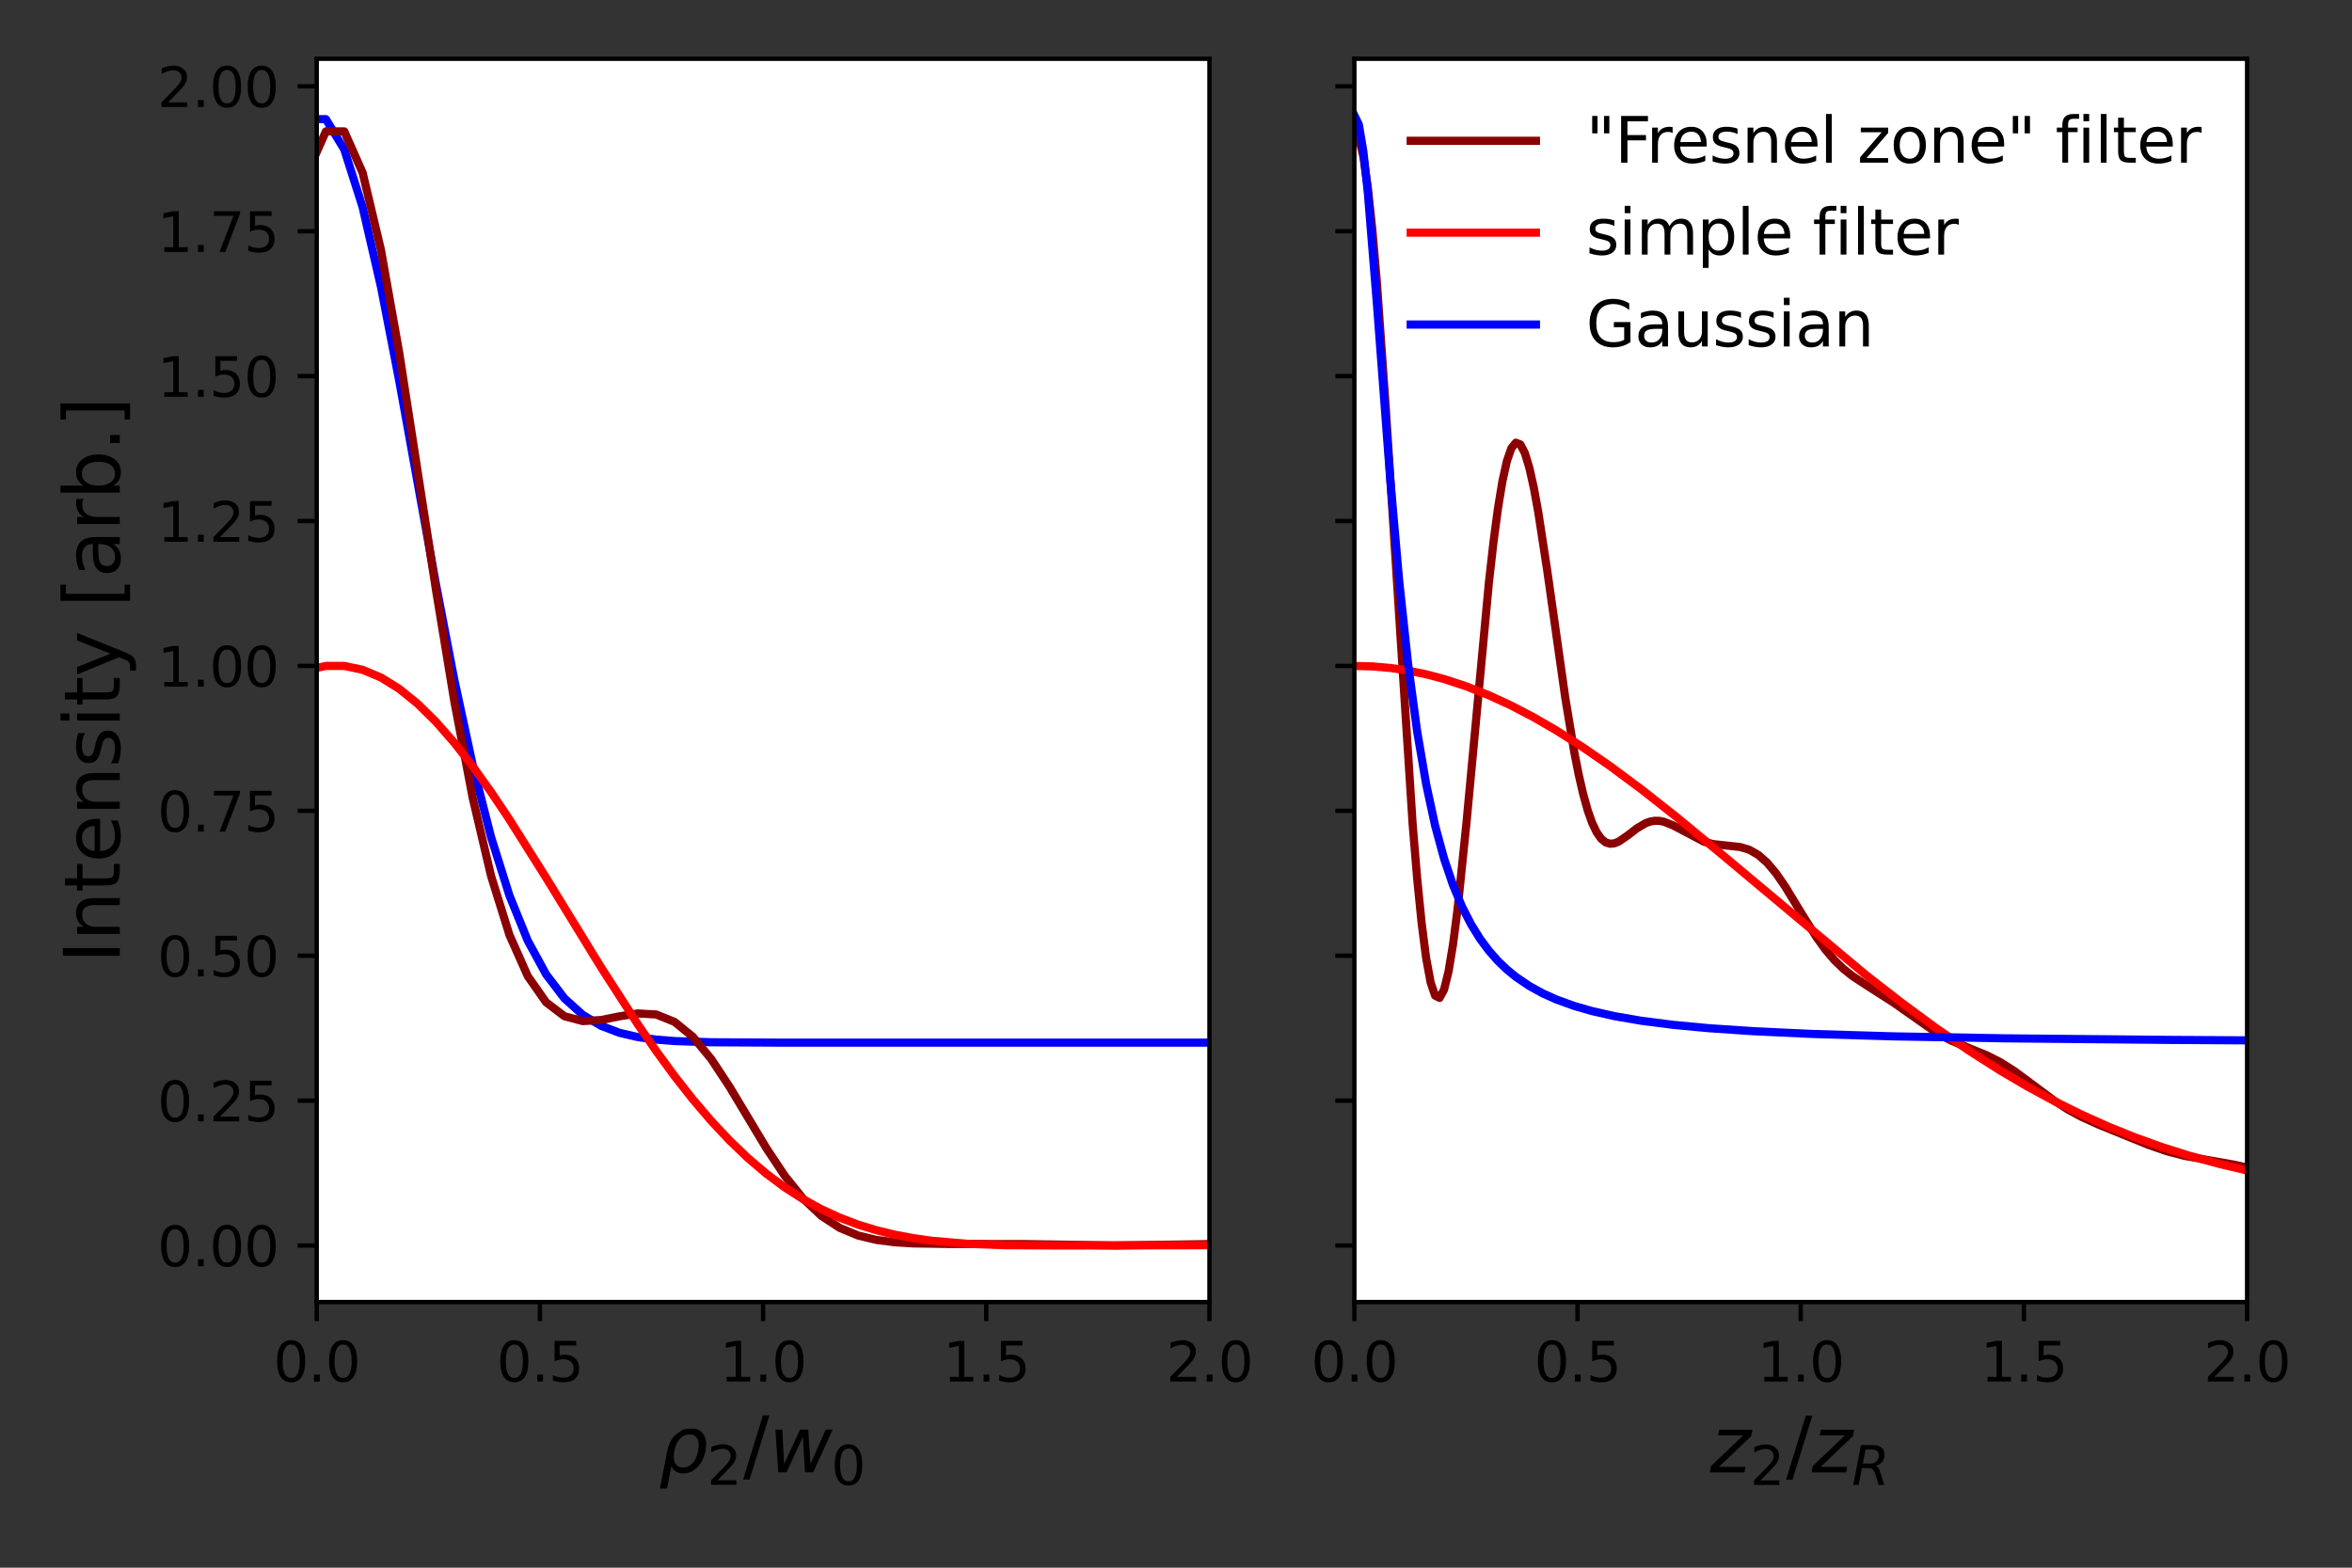 <?xml version="1.0" encoding="utf-8" standalone="no"?>
<!DOCTYPE svg PUBLIC "-//W3C//DTD SVG 1.1//EN"
  "http://www.w3.org/Graphics/SVG/1.1/DTD/svg11.dtd">
<svg height="288pt" version="1.1" viewBox="0 0 432 288" width="432pt" xmlns="http://www.w3.org/2000/svg" xmlns:xlink="http://www.w3.org/1999/xlink">
 <rect x="0" y="0" width="432" height="288" fill="#333333" stroke="none"/>
 <defs>
  <style type="text/css">*{stroke-linecap:butt;stroke-linejoin:round;}</style>
 </defs>
 <g id="figure_1">
  <g id="patch_1">
   <path d="M 0 288 
L 432 288 
L 432 0 
L 0 0 
z
" style="fill:none;"/>
  </g>
  <g id="axes_1">
   <g id="patch_2">
    <path d="M 58.175 239.2 
L 222.147 239.2 
L 222.147 10.8 
L 58.175 10.8 
z
" style="fill:#ffffff;"/>
   </g>
   <g id="matplotlib.axis_1">
    <g id="xtick_1">
     <g id="line2d_1">
      <defs>
       <path d="M 0 0 
L 0 3.5 
" id="m01816b23bb" style="stroke:#000000;stroke-width:0.8;"/>
      </defs>
      <g>
       <use style="stroke:#000000;stroke-width:0.8;" x="58.175" xlink:href="#m01816b23bb" y="239.2"/>
      </g>
     </g>
     <g id="text_1">
      <!-- 0.0 -->
      <g transform="translate(50.223 253.798)scale(0.1 -0.1)">
       <defs>
        <path d="M 2034 4250 
Q 1547 4250 1301 3770 
Q 1056 3291 1056 2328 
Q 1056 1369 1301 889 
Q 1547 409 2034 409 
Q 2525 409 2770 889 
Q 3016 1369 3016 2328 
Q 3016 3291 2770 3770 
Q 2525 4250 2034 4250 
z
M 2034 4750 
Q 2819 4750 3233 4129 
Q 3647 3509 3647 2328 
Q 3647 1150 3233 529 
Q 2819 -91 2034 -91 
Q 1250 -91 836 529 
Q 422 1150 422 2328 
Q 422 3509 836 4129 
Q 1250 4750 2034 4750 
z
" id="DejaVuSans-30" transform="scale(0.016)"/>
        <path d="M 684 794 
L 1344 794 
L 1344 0 
L 684 0 
L 684 794 
z
" id="DejaVuSans-2e" transform="scale(0.016)"/>
       </defs>
       <use xlink:href="#DejaVuSans-30"/>
       <use x="63.623" xlink:href="#DejaVuSans-2e"/>
       <use x="95.41" xlink:href="#DejaVuSans-30"/>
      </g>
     </g>
    </g>
    <g id="xtick_2">
     <g id="line2d_2">
      <g>
       <use style="stroke:#000000;stroke-width:0.8;" x="99.168" xlink:href="#m01816b23bb" y="239.2"/>
      </g>
     </g>
     <g id="text_2">
      <!-- 0.5 -->
      <g transform="translate(91.216 253.798)scale(0.1 -0.1)">
       <defs>
        <path d="M 691 4666 
L 3169 4666 
L 3169 4134 
L 1269 4134 
L 1269 2991 
Q 1406 3038 1543 3061 
Q 1681 3084 1819 3084 
Q 2600 3084 3056 2656 
Q 3513 2228 3513 1497 
Q 3513 744 3044 326 
Q 2575 -91 1722 -91 
Q 1428 -91 1123 -41 
Q 819 9 494 109 
L 494 744 
Q 775 591 1075 516 
Q 1375 441 1709 441 
Q 2250 441 2565 725 
Q 2881 1009 2881 1497 
Q 2881 1984 2565 2268 
Q 2250 2553 1709 2553 
Q 1456 2553 1204 2497 
Q 953 2441 691 2322 
L 691 4666 
z
" id="DejaVuSans-35" transform="scale(0.016)"/>
       </defs>
       <use xlink:href="#DejaVuSans-30"/>
       <use x="63.623" xlink:href="#DejaVuSans-2e"/>
       <use x="95.41" xlink:href="#DejaVuSans-35"/>
      </g>
     </g>
    </g>
    <g id="xtick_3">
     <g id="line2d_3">
      <g>
       <use style="stroke:#000000;stroke-width:0.8;" x="140.161" xlink:href="#m01816b23bb" y="239.2"/>
      </g>
     </g>
     <g id="text_3">
      <!-- 1.0 -->
      <g transform="translate(132.21 253.798)scale(0.1 -0.1)">
       <defs>
        <path d="M 794 531 
L 1825 531 
L 1825 4091 
L 703 3866 
L 703 4441 
L 1819 4666 
L 2450 4666 
L 2450 531 
L 3481 531 
L 3481 0 
L 794 0 
L 794 531 
z
" id="DejaVuSans-31" transform="scale(0.016)"/>
       </defs>
       <use xlink:href="#DejaVuSans-31"/>
       <use x="63.623" xlink:href="#DejaVuSans-2e"/>
       <use x="95.41" xlink:href="#DejaVuSans-30"/>
      </g>
     </g>
    </g>
    <g id="xtick_4">
     <g id="line2d_4">
      <g>
       <use style="stroke:#000000;stroke-width:0.8;" x="181.154" xlink:href="#m01816b23bb" y="239.2"/>
      </g>
     </g>
     <g id="text_4">
      <!-- 1.5 -->
      <g transform="translate(173.203 253.798)scale(0.1 -0.1)">
       <use xlink:href="#DejaVuSans-31"/>
       <use x="63.623" xlink:href="#DejaVuSans-2e"/>
       <use x="95.41" xlink:href="#DejaVuSans-35"/>
      </g>
     </g>
    </g>
    <g id="xtick_5">
     <g id="line2d_5">
      <g>
       <use style="stroke:#000000;stroke-width:0.8;" x="222.147" xlink:href="#m01816b23bb" y="239.2"/>
      </g>
     </g>
     <g id="text_5">
      <!-- 2.0 -->
      <g transform="translate(214.196 253.798)scale(0.1 -0.1)">
       <defs>
        <path d="M 1228 531 
L 3431 531 
L 3431 0 
L 469 0 
L 469 531 
Q 828 903 1448 1529 
Q 2069 2156 2228 2338 
Q 2531 2678 2651 2914 
Q 2772 3150 2772 3378 
Q 2772 3750 2511 3984 
Q 2250 4219 1831 4219 
Q 1534 4219 1204 4116 
Q 875 4013 500 3803 
L 500 4441 
Q 881 4594 1212 4672 
Q 1544 4750 1819 4750 
Q 2544 4750 2975 4387 
Q 3406 4025 3406 3419 
Q 3406 3131 3298 2873 
Q 3191 2616 2906 2266 
Q 2828 2175 2409 1742 
Q 1991 1309 1228 531 
z
" id="DejaVuSans-32" transform="scale(0.016)"/>
       </defs>
       <use xlink:href="#DejaVuSans-32"/>
       <use x="63.623" xlink:href="#DejaVuSans-2e"/>
       <use x="95.41" xlink:href="#DejaVuSans-30"/>
      </g>
     </g>
    </g>
    <g id="text_6">
     <!-- $\rho_2/w_0$ -->
     <g transform="translate(120.981 270.488)scale(0.14 -0.14)">
      <defs>
       <path d="M 1203 2875 
Q 1453 3194 1981 3475 
Q 2188 3584 2756 3584 
Q 3394 3584 3694 3078 
Q 3994 2572 3834 1747 
Q 3672 922 3175 415 
Q 2678 -91 2041 -91 
Q 1656 -91 1409 63 
Q 1163 213 1044 525 
L 681 -1331 
L 103 -1331 
L 697 1716 
Q 838 2438 1203 2875 
z
M 3238 1747 
Q 3359 2381 3169 2744 
Q 2978 3103 2522 3103 
Q 2066 3103 1734 2744 
Q 1403 2381 1281 1747 
Q 1156 1113 1347 750 
Q 1538 391 1994 391 
Q 2450 391 2781 750 
Q 3113 1113 3238 1747 
z
" id="DejaVuSans-Oblique-3c1" transform="scale(0.016)"/>
       <path d="M 1625 4666 
L 2156 4666 
L 531 -594 
L 0 -594 
L 1625 4666 
z
" id="DejaVuSans-2f" transform="scale(0.016)"/>
       <path d="M 544 3500 
L 1113 3500 
L 1259 684 
L 2566 3500 
L 3231 3500 
L 3425 684 
L 4666 3500 
L 5241 3500 
L 3641 0 
L 2969 0 
L 2797 2900 
L 1459 0 
L 781 0 
L 544 3500 
z
" id="DejaVuSans-Oblique-77" transform="scale(0.016)"/>
      </defs>
      <use transform="translate(0 0.094)" xlink:href="#DejaVuSans-Oblique-3c1"/>
      <use transform="translate(63.477 -16.312)scale(0.7)" xlink:href="#DejaVuSans-32"/>
      <use transform="translate(110.747 0.094)" xlink:href="#DejaVuSans-2f"/>
      <use transform="translate(144.438 0.094)" xlink:href="#DejaVuSans-Oblique-77"/>
      <use transform="translate(226.226 -16.312)scale(0.7)" xlink:href="#DejaVuSans-30"/>
     </g>
    </g>
   </g>
   <g id="matplotlib.axis_2">
    <g id="ytick_1">
     <g id="line2d_6">
      <defs>
       <path d="M 0 0 
L -3.5 0 
" id="m6650d945c6" style="stroke:#000000;stroke-width:0.8;"/>
      </defs>
      <g>
       <use style="stroke:#000000;stroke-width:0.8;" x="58.175" xlink:href="#m6650d945c6" y="228.818"/>
      </g>
     </g>
     <g id="text_7">
      <!-- 0.00 -->
      <g transform="translate(28.909 232.617)scale(0.1 -0.1)">
       <use xlink:href="#DejaVuSans-30"/>
       <use x="63.623" xlink:href="#DejaVuSans-2e"/>
       <use x="95.41" xlink:href="#DejaVuSans-30"/>
       <use x="159.033" xlink:href="#DejaVuSans-30"/>
      </g>
     </g>
    </g>
    <g id="ytick_2">
     <g id="line2d_7">
      <g>
       <use style="stroke:#000000;stroke-width:0.8;" x="58.175" xlink:href="#m6650d945c6" y="202.198"/>
      </g>
     </g>
     <g id="text_8">
      <!-- 0.25 -->
      <g transform="translate(28.909 205.997)scale(0.1 -0.1)">
       <use xlink:href="#DejaVuSans-30"/>
       <use x="63.623" xlink:href="#DejaVuSans-2e"/>
       <use x="95.41" xlink:href="#DejaVuSans-32"/>
       <use x="159.033" xlink:href="#DejaVuSans-35"/>
      </g>
     </g>
    </g>
    <g id="ytick_3">
     <g id="line2d_8">
      <g>
       <use style="stroke:#000000;stroke-width:0.8;" x="58.175" xlink:href="#m6650d945c6" y="175.578"/>
      </g>
     </g>
     <g id="text_9">
      <!-- 0.50 -->
      <g transform="translate(28.909 179.377)scale(0.1 -0.1)">
       <use xlink:href="#DejaVuSans-30"/>
       <use x="63.623" xlink:href="#DejaVuSans-2e"/>
       <use x="95.41" xlink:href="#DejaVuSans-35"/>
       <use x="159.033" xlink:href="#DejaVuSans-30"/>
      </g>
     </g>
    </g>
    <g id="ytick_4">
     <g id="line2d_9">
      <g>
       <use style="stroke:#000000;stroke-width:0.8;" x="58.175" xlink:href="#m6650d945c6" y="148.958"/>
      </g>
     </g>
     <g id="text_10">
      <!-- 0.75 -->
      <g transform="translate(28.909 152.757)scale(0.1 -0.1)">
       <defs>
        <path d="M 525 4666 
L 3525 4666 
L 3525 4397 
L 1831 0 
L 1172 0 
L 2766 4134 
L 525 4134 
L 525 4666 
z
" id="DejaVuSans-37" transform="scale(0.016)"/>
       </defs>
       <use xlink:href="#DejaVuSans-30"/>
       <use x="63.623" xlink:href="#DejaVuSans-2e"/>
       <use x="95.41" xlink:href="#DejaVuSans-37"/>
       <use x="159.033" xlink:href="#DejaVuSans-35"/>
      </g>
     </g>
    </g>
    <g id="ytick_5">
     <g id="line2d_10">
      <g>
       <use style="stroke:#000000;stroke-width:0.8;" x="58.175" xlink:href="#m6650d945c6" y="122.338"/>
      </g>
     </g>
     <g id="text_11">
      <!-- 1.00 -->
      <g transform="translate(28.909 126.137)scale(0.1 -0.1)">
       <use xlink:href="#DejaVuSans-31"/>
       <use x="63.623" xlink:href="#DejaVuSans-2e"/>
       <use x="95.41" xlink:href="#DejaVuSans-30"/>
       <use x="159.033" xlink:href="#DejaVuSans-30"/>
      </g>
     </g>
    </g>
    <g id="ytick_6">
     <g id="line2d_11">
      <g>
       <use style="stroke:#000000;stroke-width:0.8;" x="58.175" xlink:href="#m6650d945c6" y="95.718"/>
      </g>
     </g>
     <g id="text_12">
      <!-- 1.25 -->
      <g transform="translate(28.909 99.517)scale(0.1 -0.1)">
       <use xlink:href="#DejaVuSans-31"/>
       <use x="63.623" xlink:href="#DejaVuSans-2e"/>
       <use x="95.41" xlink:href="#DejaVuSans-32"/>
       <use x="159.033" xlink:href="#DejaVuSans-35"/>
      </g>
     </g>
    </g>
    <g id="ytick_7">
     <g id="line2d_12">
      <g>
       <use style="stroke:#000000;stroke-width:0.8;" x="58.175" xlink:href="#m6650d945c6" y="69.098"/>
      </g>
     </g>
     <g id="text_13">
      <!-- 1.50 -->
      <g transform="translate(28.909 72.897)scale(0.1 -0.1)">
       <use xlink:href="#DejaVuSans-31"/>
       <use x="63.623" xlink:href="#DejaVuSans-2e"/>
       <use x="95.41" xlink:href="#DejaVuSans-35"/>
       <use x="159.033" xlink:href="#DejaVuSans-30"/>
      </g>
     </g>
    </g>
    <g id="ytick_8">
     <g id="line2d_13">
      <g>
       <use style="stroke:#000000;stroke-width:0.8;" x="58.175" xlink:href="#m6650d945c6" y="42.478"/>
      </g>
     </g>
     <g id="text_14">
      <!-- 1.75 -->
      <g transform="translate(28.909 46.277)scale(0.1 -0.1)">
       <use xlink:href="#DejaVuSans-31"/>
       <use x="63.623" xlink:href="#DejaVuSans-2e"/>
       <use x="95.41" xlink:href="#DejaVuSans-37"/>
       <use x="159.033" xlink:href="#DejaVuSans-35"/>
      </g>
     </g>
    </g>
    <g id="ytick_9">
     <g id="line2d_14">
      <g>
       <use style="stroke:#000000;stroke-width:0.8;" x="58.175" xlink:href="#m6650d945c6" y="15.858"/>
      </g>
     </g>
     <g id="text_15">
      <!-- 2.00 -->
      <g transform="translate(28.909 19.657)scale(0.1 -0.1)">
       <use xlink:href="#DejaVuSans-32"/>
       <use x="63.623" xlink:href="#DejaVuSans-2e"/>
       <use x="95.41" xlink:href="#DejaVuSans-30"/>
       <use x="159.033" xlink:href="#DejaVuSans-30"/>
      </g>
     </g>
    </g>
    <g id="text_16">
     <!-- Intensity [arb.] -->
     <g transform="translate(21.998 176.99)rotate(-90)scale(0.14 -0.14)">
      <defs>
       <path d="M 628 4666 
L 1259 4666 
L 1259 0 
L 628 0 
L 628 4666 
z
" id="DejaVuSans-49" transform="scale(0.016)"/>
       <path d="M 3513 2113 
L 3513 0 
L 2938 0 
L 2938 2094 
Q 2938 2591 2744 2837 
Q 2550 3084 2163 3084 
Q 1697 3084 1428 2787 
Q 1159 2491 1159 1978 
L 1159 0 
L 581 0 
L 581 3500 
L 1159 3500 
L 1159 2956 
Q 1366 3272 1645 3428 
Q 1925 3584 2291 3584 
Q 2894 3584 3203 3211 
Q 3513 2838 3513 2113 
z
" id="DejaVuSans-6e" transform="scale(0.016)"/>
       <path d="M 1172 4494 
L 1172 3500 
L 2356 3500 
L 2356 3053 
L 1172 3053 
L 1172 1153 
Q 1172 725 1289 603 
Q 1406 481 1766 481 
L 2356 481 
L 2356 0 
L 1766 0 
Q 1100 0 847 248 
Q 594 497 594 1153 
L 594 3053 
L 172 3053 
L 172 3500 
L 594 3500 
L 594 4494 
L 1172 4494 
z
" id="DejaVuSans-74" transform="scale(0.016)"/>
       <path d="M 3597 1894 
L 3597 1613 
L 953 1613 
Q 991 1019 1311 708 
Q 1631 397 2203 397 
Q 2534 397 2845 478 
Q 3156 559 3463 722 
L 3463 178 
Q 3153 47 2828 -22 
Q 2503 -91 2169 -91 
Q 1331 -91 842 396 
Q 353 884 353 1716 
Q 353 2575 817 3079 
Q 1281 3584 2069 3584 
Q 2775 3584 3186 3129 
Q 3597 2675 3597 1894 
z
M 3022 2063 
Q 3016 2534 2758 2815 
Q 2500 3097 2075 3097 
Q 1594 3097 1305 2825 
Q 1016 2553 972 2059 
L 3022 2063 
z
" id="DejaVuSans-65" transform="scale(0.016)"/>
       <path d="M 2834 3397 
L 2834 2853 
Q 2591 2978 2328 3040 
Q 2066 3103 1784 3103 
Q 1356 3103 1142 2972 
Q 928 2841 928 2578 
Q 928 2378 1081 2264 
Q 1234 2150 1697 2047 
L 1894 2003 
Q 2506 1872 2764 1633 
Q 3022 1394 3022 966 
Q 3022 478 2636 193 
Q 2250 -91 1575 -91 
Q 1294 -91 989 -36 
Q 684 19 347 128 
L 347 722 
Q 666 556 975 473 
Q 1284 391 1588 391 
Q 1994 391 2212 530 
Q 2431 669 2431 922 
Q 2431 1156 2273 1281 
Q 2116 1406 1581 1522 
L 1381 1569 
Q 847 1681 609 1914 
Q 372 2147 372 2553 
Q 372 3047 722 3315 
Q 1072 3584 1716 3584 
Q 2034 3584 2315 3537 
Q 2597 3491 2834 3397 
z
" id="DejaVuSans-73" transform="scale(0.016)"/>
       <path d="M 603 3500 
L 1178 3500 
L 1178 0 
L 603 0 
L 603 3500 
z
M 603 4863 
L 1178 4863 
L 1178 4134 
L 603 4134 
L 603 4863 
z
" id="DejaVuSans-69" transform="scale(0.016)"/>
       <path d="M 2059 -325 
Q 1816 -950 1584 -1140 
Q 1353 -1331 966 -1331 
L 506 -1331 
L 506 -850 
L 844 -850 
Q 1081 -850 1212 -737 
Q 1344 -625 1503 -206 
L 1606 56 
L 191 3500 
L 800 3500 
L 1894 763 
L 2988 3500 
L 3597 3500 
L 2059 -325 
z
" id="DejaVuSans-79" transform="scale(0.016)"/>
       <path id="DejaVuSans-20" transform="scale(0.016)"/>
       <path d="M 550 4863 
L 1875 4863 
L 1875 4416 
L 1125 4416 
L 1125 -397 
L 1875 -397 
L 1875 -844 
L 550 -844 
L 550 4863 
z
" id="DejaVuSans-5b" transform="scale(0.016)"/>
       <path d="M 2194 1759 
Q 1497 1759 1228 1600 
Q 959 1441 959 1056 
Q 959 750 1161 570 
Q 1363 391 1709 391 
Q 2188 391 2477 730 
Q 2766 1069 2766 1631 
L 2766 1759 
L 2194 1759 
z
M 3341 1997 
L 3341 0 
L 2766 0 
L 2766 531 
Q 2569 213 2275 61 
Q 1981 -91 1556 -91 
Q 1019 -91 701 211 
Q 384 513 384 1019 
Q 384 1609 779 1909 
Q 1175 2209 1959 2209 
L 2766 2209 
L 2766 2266 
Q 2766 2663 2505 2880 
Q 2244 3097 1772 3097 
Q 1472 3097 1187 3025 
Q 903 2953 641 2809 
L 641 3341 
Q 956 3463 1253 3523 
Q 1550 3584 1831 3584 
Q 2591 3584 2966 3190 
Q 3341 2797 3341 1997 
z
" id="DejaVuSans-61" transform="scale(0.016)"/>
       <path d="M 2631 2963 
Q 2534 3019 2420 3045 
Q 2306 3072 2169 3072 
Q 1681 3072 1420 2755 
Q 1159 2438 1159 1844 
L 1159 0 
L 581 0 
L 581 3500 
L 1159 3500 
L 1159 2956 
Q 1341 3275 1631 3429 
Q 1922 3584 2338 3584 
Q 2397 3584 2469 3576 
Q 2541 3569 2628 3553 
L 2631 2963 
z
" id="DejaVuSans-72" transform="scale(0.016)"/>
       <path d="M 3116 1747 
Q 3116 2381 2855 2742 
Q 2594 3103 2138 3103 
Q 1681 3103 1420 2742 
Q 1159 2381 1159 1747 
Q 1159 1113 1420 752 
Q 1681 391 2138 391 
Q 2594 391 2855 752 
Q 3116 1113 3116 1747 
z
M 1159 2969 
Q 1341 3281 1617 3432 
Q 1894 3584 2278 3584 
Q 2916 3584 3314 3078 
Q 3713 2572 3713 1747 
Q 3713 922 3314 415 
Q 2916 -91 2278 -91 
Q 1894 -91 1617 61 
Q 1341 213 1159 525 
L 1159 0 
L 581 0 
L 581 4863 
L 1159 4863 
L 1159 2969 
z
" id="DejaVuSans-62" transform="scale(0.016)"/>
       <path d="M 1947 4863 
L 1947 -844 
L 622 -844 
L 622 -397 
L 1369 -397 
L 1369 4416 
L 622 4416 
L 622 4863 
L 1947 4863 
z
" id="DejaVuSans-5d" transform="scale(0.016)"/>
      </defs>
      <use xlink:href="#DejaVuSans-49"/>
      <use x="29.492" xlink:href="#DejaVuSans-6e"/>
      <use x="92.871" xlink:href="#DejaVuSans-74"/>
      <use x="132.08" xlink:href="#DejaVuSans-65"/>
      <use x="193.604" xlink:href="#DejaVuSans-6e"/>
      <use x="256.982" xlink:href="#DejaVuSans-73"/>
      <use x="309.082" xlink:href="#DejaVuSans-69"/>
      <use x="336.865" xlink:href="#DejaVuSans-74"/>
      <use x="376.074" xlink:href="#DejaVuSans-79"/>
      <use x="435.254" xlink:href="#DejaVuSans-20"/>
      <use x="467.041" xlink:href="#DejaVuSans-5b"/>
      <use x="506.055" xlink:href="#DejaVuSans-61"/>
      <use x="567.334" xlink:href="#DejaVuSans-72"/>
      <use x="608.447" xlink:href="#DejaVuSans-62"/>
      <use x="671.924" xlink:href="#DejaVuSans-2e"/>
      <use x="703.711" xlink:href="#DejaVuSans-5d"/>
     </g>
    </g>
   </g>
   <g id="line2d_15">
    <path clip-path="url(#paeb05872d0)" d="M -1 190.55 
L -0.806 190.523 
L 2.564 189.739 
L 5.934 188.461 
L 9.305 186.453 
L 12.675 183.416 
L 16.046 178.996 
L 19.416 172.811 
L 22.786 164.497 
L 26.157 153.776 
L 29.527 140.538 
L 32.897 124.923 
L 36.268 107.385 
L 43.008 70.043 
L 46.379 52.685 
L 49.749 38.059 
L 53.119 27.461 
L 56.49 21.891 
L 59.86 21.891 
L 63.231 27.461 
L 66.601 38.059 
L 69.971 52.685 
L 73.342 70.043 
L 80.082 107.385 
L 83.453 124.923 
L 86.823 140.538 
L 90.193 153.776 
L 93.564 164.497 
L 96.934 172.811 
L 100.304 178.996 
L 103.675 183.416 
L 107.045 186.453 
L 110.416 188.461 
L 113.786 189.739 
L 117.156 190.523 
L 120.527 190.987 
L 123.897 191.252 
L 130.638 191.474 
L 144.119 191.547 
L 342.97 191.55 
L 433 191.55 
L 433 191.55 
" style="fill:none;stroke:#0000ff;stroke-linecap:square;stroke-width:1.5;"/>
   </g>
   <g id="line2d_16">
    <path clip-path="url(#paeb05872d0)" d="M -1 187.888 
L -0.806 187.73 
L 2.564 186.371 
L 5.934 186.178 
L 9.305 186.709 
L 12.675 187.386 
L 16.046 187.585 
L 19.416 186.693 
L 22.786 184.127 
L 26.157 179.321 
L 29.527 171.735 
L 32.897 160.909 
L 36.268 146.582 
L 39.638 128.862 
L 43.008 108.395 
L 49.749 64.888 
L 53.119 45.908 
L 56.49 31.725 
L 59.86 24.132 
L 63.231 24.134 
L 66.601 31.73 
L 69.971 45.915 
L 73.342 64.896 
L 80.082 108.404 
L 83.453 128.871 
L 86.823 146.59 
L 90.193 160.916 
L 93.564 171.741 
L 96.934 179.325 
L 100.304 184.131 
L 103.675 186.697 
L 107.045 187.587 
L 110.416 187.388 
L 113.786 186.71 
L 117.156 186.18 
L 120.527 186.372 
L 123.897 187.731 
L 127.267 190.478 
L 130.638 194.561 
L 134.008 199.669 
L 140.749 210.91 
L 144.119 215.982 
L 147.489 220.181 
L 150.86 223.365 
L 154.23 225.573 
L 157.6 226.974 
L 160.971 227.787 
L 164.341 228.218 
L 167.712 228.427 
L 174.452 228.536 
L 187.934 228.545 
L 204.785 228.809 
L 225.008 228.509 
L 248.6 228.816 
L 299.155 228.814 
L 433 228.818 
L 433 228.818 
" style="fill:none;stroke:#8b0000;stroke-linecap:square;stroke-width:1.5;"/>
   </g>
   <g id="line2d_17">
    <path clip-path="url(#paeb05872d0)" d="M -1 197.934 
L -0.806 197.687 
L 2.564 193.081 
L 5.934 188.19 
L 12.675 177.736 
L 29.527 150.535 
L 32.897 145.5 
L 36.268 140.783 
L 39.638 136.462 
L 43.008 132.609 
L 46.379 129.288 
L 49.749 126.558 
L 53.119 124.467 
L 56.49 123.052 
L 59.86 122.338 
L 63.231 122.338 
L 66.601 123.052 
L 69.971 124.468 
L 73.342 126.559 
L 76.712 129.289 
L 80.082 132.61 
L 83.453 136.464 
L 86.823 140.785 
L 90.193 145.502 
L 93.564 150.537 
L 100.304 161.247 
L 110.416 177.738 
L 117.156 188.192 
L 120.527 193.082 
L 123.897 197.689 
L 127.267 201.978 
L 130.638 205.926 
L 134.008 209.518 
L 137.378 212.747 
L 140.749 215.613 
L 144.119 218.124 
L 147.489 220.294 
L 150.86 222.143 
L 154.23 223.693 
L 157.6 224.971 
L 160.971 226.005 
L 164.341 226.823 
L 167.712 227.456 
L 171.082 227.931 
L 177.823 228.513 
L 184.563 228.759 
L 194.674 228.812 
L 228.378 228.75 
L 272.193 228.81 
L 433 228.817 
L 433 228.817 
" style="fill:none;stroke:#ff0000;stroke-linecap:square;stroke-width:1.5;"/>
   </g>
   <g id="patch_3">
    <path d="M 58.175 239.2 
L 58.175 10.8 
" style="fill:none;stroke:#000000;stroke-linecap:square;stroke-linejoin:miter;stroke-width:0.8;"/>
   </g>
   <g id="patch_4">
    <path d="M 222.147 239.2 
L 222.147 10.8 
" style="fill:none;stroke:#000000;stroke-linecap:square;stroke-linejoin:miter;stroke-width:0.8;"/>
   </g>
   <g id="patch_5">
    <path d="M 58.175 239.2 
L 222.147 239.2 
" style="fill:none;stroke:#000000;stroke-linecap:square;stroke-linejoin:miter;stroke-width:0.8;"/>
   </g>
   <g id="patch_6">
    <path d="M 58.175 10.8 
L 222.147 10.8 
" style="fill:none;stroke:#000000;stroke-linecap:square;stroke-linejoin:miter;stroke-width:0.8;"/>
   </g>
  </g>
  <g id="axes_2">
   <g id="patch_7">
    <path d="M 248.76 239.2 
L 412.732 239.2 
L 412.732 10.8 
L 248.76 10.8 
z
" style="fill:#ffffff;"/>
   </g>
   <g id="matplotlib.axis_3">
    <g id="xtick_6">
     <g id="line2d_18">
      <g>
       <use style="stroke:#000000;stroke-width:0.8;" x="248.76" xlink:href="#m01816b23bb" y="239.2"/>
      </g>
     </g>
     <g id="text_17">
      <!-- 0.0 -->
      <g transform="translate(240.808 253.798)scale(0.1 -0.1)">
       <use xlink:href="#DejaVuSans-30"/>
       <use x="63.623" xlink:href="#DejaVuSans-2e"/>
       <use x="95.41" xlink:href="#DejaVuSans-30"/>
      </g>
     </g>
    </g>
    <g id="xtick_7">
     <g id="line2d_19">
      <g>
       <use style="stroke:#000000;stroke-width:0.8;" x="289.753" xlink:href="#m01816b23bb" y="239.2"/>
      </g>
     </g>
     <g id="text_18">
      <!-- 0.5 -->
      <g transform="translate(281.801 253.798)scale(0.1 -0.1)">
       <use xlink:href="#DejaVuSans-30"/>
       <use x="63.623" xlink:href="#DejaVuSans-2e"/>
       <use x="95.41" xlink:href="#DejaVuSans-35"/>
      </g>
     </g>
    </g>
    <g id="xtick_8">
     <g id="line2d_20">
      <g>
       <use style="stroke:#000000;stroke-width:0.8;" x="330.746" xlink:href="#m01816b23bb" y="239.2"/>
      </g>
     </g>
     <g id="text_19">
      <!-- 1.0 -->
      <g transform="translate(322.794 253.798)scale(0.1 -0.1)">
       <use xlink:href="#DejaVuSans-31"/>
       <use x="63.623" xlink:href="#DejaVuSans-2e"/>
       <use x="95.41" xlink:href="#DejaVuSans-30"/>
      </g>
     </g>
    </g>
    <g id="xtick_9">
     <g id="line2d_21">
      <g>
       <use style="stroke:#000000;stroke-width:0.8;" x="371.739" xlink:href="#m01816b23bb" y="239.2"/>
      </g>
     </g>
     <g id="text_20">
      <!-- 1.5 -->
      <g transform="translate(363.787 253.798)scale(0.1 -0.1)">
       <use xlink:href="#DejaVuSans-31"/>
       <use x="63.623" xlink:href="#DejaVuSans-2e"/>
       <use x="95.41" xlink:href="#DejaVuSans-35"/>
      </g>
     </g>
    </g>
    <g id="xtick_10">
     <g id="line2d_22">
      <g>
       <use style="stroke:#000000;stroke-width:0.8;" x="412.732" xlink:href="#m01816b23bb" y="239.2"/>
      </g>
     </g>
     <g id="text_21">
      <!-- 2.0 -->
      <g transform="translate(404.78 253.798)scale(0.1 -0.1)">
       <use xlink:href="#DejaVuSans-32"/>
       <use x="63.623" xlink:href="#DejaVuSans-2e"/>
       <use x="95.41" xlink:href="#DejaVuSans-30"/>
      </g>
     </g>
    </g>
    <g id="text_22">
     <!-- $z_2/z_R$ -->
     <g transform="translate(314.086 270.516)scale(0.14 -0.14)">
      <defs>
       <path d="M 744 3500 
L 3475 3500 
L 3372 2975 
L 738 459 
L 2913 459 
L 2822 0 
L -19 0 
L 84 525 
L 2719 3041 
L 653 3041 
L 744 3500 
z
" id="DejaVuSans-Oblique-7a" transform="scale(0.016)"/>
       <path d="M 1613 4147 
L 1294 2491 
L 2106 2491 
Q 2584 2491 2879 2755 
Q 3175 3019 3175 3444 
Q 3175 3784 2976 3965 
Q 2778 4147 2406 4147 
L 1613 4147 
z
M 2772 2241 
Q 2972 2194 3105 2009 
Q 3238 1825 3413 1275 
L 3809 0 
L 3144 0 
L 2778 1197 
Q 2638 1659 2453 1815 
Q 2269 1972 1888 1972 
L 1191 1972 
L 806 0 
L 172 0 
L 1081 4666 
L 2503 4666 
Q 3150 4666 3495 4373 
Q 3841 4081 3841 3531 
Q 3841 3044 3547 2687 
Q 3253 2331 2772 2241 
z
" id="DejaVuSans-Oblique-52" transform="scale(0.016)"/>
      </defs>
      <use transform="translate(0 0.094)" xlink:href="#DejaVuSans-Oblique-7a"/>
      <use transform="translate(52.49 -16.312)scale(0.7)" xlink:href="#DejaVuSans-32"/>
      <use transform="translate(99.761 0.094)" xlink:href="#DejaVuSans-2f"/>
      <use transform="translate(133.452 0.094)" xlink:href="#DejaVuSans-Oblique-7a"/>
      <use transform="translate(185.942 -16.312)scale(0.7)" xlink:href="#DejaVuSans-Oblique-52"/>
     </g>
    </g>
   </g>
   <g id="matplotlib.axis_4">
    <g id="ytick_10">
     <g id="line2d_23">
      <g>
       <use style="stroke:#000000;stroke-width:0.8;" x="248.76" xlink:href="#m6650d945c6" y="228.818"/>
      </g>
     </g>
    </g>
    <g id="ytick_11">
     <g id="line2d_24">
      <g>
       <use style="stroke:#000000;stroke-width:0.8;" x="248.76" xlink:href="#m6650d945c6" y="202.198"/>
      </g>
     </g>
    </g>
    <g id="ytick_12">
     <g id="line2d_25">
      <g>
       <use style="stroke:#000000;stroke-width:0.8;" x="248.76" xlink:href="#m6650d945c6" y="175.578"/>
      </g>
     </g>
    </g>
    <g id="ytick_13">
     <g id="line2d_26">
      <g>
       <use style="stroke:#000000;stroke-width:0.8;" x="248.76" xlink:href="#m6650d945c6" y="148.958"/>
      </g>
     </g>
    </g>
    <g id="ytick_14">
     <g id="line2d_27">
      <g>
       <use style="stroke:#000000;stroke-width:0.8;" x="248.76" xlink:href="#m6650d945c6" y="122.338"/>
      </g>
     </g>
    </g>
    <g id="ytick_15">
     <g id="line2d_28">
      <g>
       <use style="stroke:#000000;stroke-width:0.8;" x="248.76" xlink:href="#m6650d945c6" y="95.718"/>
      </g>
     </g>
    </g>
    <g id="ytick_16">
     <g id="line2d_29">
      <g>
       <use style="stroke:#000000;stroke-width:0.8;" x="248.76" xlink:href="#m6650d945c6" y="69.098"/>
      </g>
     </g>
    </g>
    <g id="ytick_17">
     <g id="line2d_30">
      <g>
       <use style="stroke:#000000;stroke-width:0.8;" x="248.76" xlink:href="#m6650d945c6" y="42.478"/>
      </g>
     </g>
    </g>
    <g id="ytick_18">
     <g id="line2d_31">
      <g>
       <use style="stroke:#000000;stroke-width:0.8;" x="248.76" xlink:href="#m6650d945c6" y="15.858"/>
      </g>
     </g>
    </g>
   </g>
   <g id="line2d_32">
    <path clip-path="url(#p8e7e9af6c2)" d="M 248.76 24.132 
L 249.584 25.274 
L 250.408 28.739 
L 251.232 34.421 
L 252.056 42.144 
L 252.88 51.671 
L 254.528 74.924 
L 259.471 151.512 
L 260.295 161.38 
L 261.119 169.613 
L 261.943 176.02 
L 262.767 180.471 
L 263.591 182.905 
L 264.415 183.324 
L 265.239 181.796 
L 266.063 178.447 
L 266.887 173.459 
L 267.711 167.06 
L 269.359 151.11 
L 273.479 106.954 
L 274.303 99.677 
L 275.127 93.451 
L 275.951 88.425 
L 276.775 84.701 
L 277.599 82.334 
L 278.423 81.329 
L 279.247 81.65 
L 280.071 83.218 
L 280.895 85.917 
L 281.719 89.604 
L 282.543 94.112 
L 284.191 104.859 
L 287.487 128.105 
L 289.135 138.084 
L 289.959 142.278 
L 290.783 145.867 
L 291.607 148.827 
L 292.431 151.16 
L 293.255 152.892 
L 294.079 154.068 
L 294.903 154.749 
L 295.727 155.007 
L 296.551 154.922 
L 297.375 154.577 
L 299.022 153.434 
L 300.67 152.163 
L 302.318 151.199 
L 303.142 150.916 
L 303.966 150.783 
L 304.79 150.801 
L 305.614 150.959 
L 307.262 151.615 
L 313.03 154.65 
L 314.678 155.077 
L 317.15 155.338 
L 319.622 155.605 
L 321.27 156.1 
L 322.918 157.031 
L 324.566 158.478 
L 326.214 160.437 
L 327.862 162.822 
L 331.158 168.24 
L 333.63 172.165 
L 335.278 174.449 
L 336.926 176.386 
L 338.574 177.981 
L 340.222 179.291 
L 342.693 180.924 
L 347.637 184.085 
L 355.877 189.869 
L 358.349 191.163 
L 361.645 192.532 
L 364.941 193.879 
L 367.413 195.137 
L 369.885 196.697 
L 373.181 199.132 
L 377.301 202.205 
L 379.773 203.8 
L 382.245 205.144 
L 385.54 206.641 
L 394.604 210.324 
L 397.9 211.471 
L 401.196 212.334 
L 405.316 213.08 
L 410.26 213.943 
L 412.732 214.497 
L 412.732 214.497 
" style="fill:none;stroke:#8b0000;stroke-linecap:square;stroke-width:1.5;"/>
   </g>
   <g id="line2d_33">
    <path clip-path="url(#p8e7e9af6c2)" d="M 248.76 122.338 
L 252.056 122.425 
L 255.352 122.711 
L 258.647 123.196 
L 261.943 123.876 
L 265.239 124.748 
L 269.359 126.101 
L 273.479 127.735 
L 277.599 129.636 
L 281.719 131.789 
L 285.839 134.176 
L 290.783 137.321 
L 295.727 140.739 
L 301.494 145.019 
L 308.086 150.218 
L 316.326 157.031 
L 342.693 179.088 
L 349.285 184.218 
L 355.877 189.058 
L 361.645 193.016 
L 367.413 196.689 
L 372.357 199.597 
L 377.301 202.278 
L 382.245 204.727 
L 387.188 206.947 
L 392.132 208.942 
L 397.076 210.718 
L 402.02 212.286 
L 407.788 213.868 
L 412.732 215.028 
L 412.732 215.028 
" style="fill:none;stroke:#ff0000;stroke-linecap:square;stroke-width:1.5;"/>
   </g>
   <g id="line2d_34">
    <path clip-path="url(#p8e7e9af6c2)" d="M 248.76 21.182 
L 249.584 22.885 
L 250.408 27.798 
L 251.232 35.379 
L 252.88 55.53 
L 255.352 88.074 
L 256.999 106.793 
L 258.647 122.14 
L 260.295 134.375 
L 261.943 144.038 
L 263.591 151.676 
L 265.239 157.749 
L 266.887 162.619 
L 268.535 166.562 
L 270.183 169.786 
L 271.831 172.448 
L 273.479 174.666 
L 275.127 176.531 
L 276.775 178.11 
L 278.423 179.459 
L 280.895 181.138 
L 283.367 182.497 
L 285.839 183.609 
L 289.135 184.803 
L 292.431 185.75 
L 296.551 186.68 
L 301.494 187.529 
L 307.262 188.269 
L 313.854 188.89 
L 322.094 189.447 
L 332.806 189.944 
L 347.637 190.387 
L 368.237 190.752 
L 398.724 191.042 
L 412.732 191.125 
L 412.732 191.125 
" style="fill:none;stroke:#0000ff;stroke-linecap:square;stroke-width:1.5;"/>
   </g>
   <g id="patch_8">
    <path d="M 248.76 239.2 
L 248.76 10.8 
" style="fill:none;stroke:#000000;stroke-linecap:square;stroke-linejoin:miter;stroke-width:0.8;"/>
   </g>
   <g id="patch_9">
    <path d="M 412.732 239.2 
L 412.732 10.8 
" style="fill:none;stroke:#000000;stroke-linecap:square;stroke-linejoin:miter;stroke-width:0.8;"/>
   </g>
   <g id="patch_10">
    <path d="M 248.76 239.2 
L 412.732 239.2 
" style="fill:none;stroke:#000000;stroke-linecap:square;stroke-linejoin:miter;stroke-width:0.8;"/>
   </g>
   <g id="patch_11">
    <path d="M 248.76 10.8 
L 412.732 10.8 
" style="fill:none;stroke:#000000;stroke-linecap:square;stroke-linejoin:miter;stroke-width:0.8;"/>
   </g>
   <g id="legend_1">
    <g id="line2d_35">
     <path d="M 259.11 25.863 
L 282.11 25.863 
" style="fill:none;stroke:#8b0000;stroke-linecap:square;stroke-width:1.5;"/>
    </g>
    <g id="line2d_36"/>
    <g id="text_23">
     <!-- "Fresnel zone" filter -->
     <g transform="translate(291.31 29.888)scale(0.115 -0.115)">
      <defs>
       <path d="M 1147 4666 
L 1147 2931 
L 616 2931 
L 616 4666 
L 1147 4666 
z
M 2328 4666 
L 2328 2931 
L 1797 2931 
L 1797 4666 
L 2328 4666 
z
" id="DejaVuSans-22" transform="scale(0.016)"/>
       <path d="M 628 4666 
L 3309 4666 
L 3309 4134 
L 1259 4134 
L 1259 2759 
L 3109 2759 
L 3109 2228 
L 1259 2228 
L 1259 0 
L 628 0 
L 628 4666 
z
" id="DejaVuSans-46" transform="scale(0.016)"/>
       <path d="M 603 4863 
L 1178 4863 
L 1178 0 
L 603 0 
L 603 4863 
z
" id="DejaVuSans-6c" transform="scale(0.016)"/>
       <path d="M 353 3500 
L 3084 3500 
L 3084 2975 
L 922 459 
L 3084 459 
L 3084 0 
L 275 0 
L 275 525 
L 2438 3041 
L 353 3041 
L 353 3500 
z
" id="DejaVuSans-7a" transform="scale(0.016)"/>
       <path d="M 1959 3097 
Q 1497 3097 1228 2736 
Q 959 2375 959 1747 
Q 959 1119 1226 758 
Q 1494 397 1959 397 
Q 2419 397 2687 759 
Q 2956 1122 2956 1747 
Q 2956 2369 2687 2733 
Q 2419 3097 1959 3097 
z
M 1959 3584 
Q 2709 3584 3137 3096 
Q 3566 2609 3566 1747 
Q 3566 888 3137 398 
Q 2709 -91 1959 -91 
Q 1206 -91 779 398 
Q 353 888 353 1747 
Q 353 2609 779 3096 
Q 1206 3584 1959 3584 
z
" id="DejaVuSans-6f" transform="scale(0.016)"/>
       <path d="M 2375 4863 
L 2375 4384 
L 1825 4384 
Q 1516 4384 1395 4259 
Q 1275 4134 1275 3809 
L 1275 3500 
L 2222 3500 
L 2222 3053 
L 1275 3053 
L 1275 0 
L 697 0 
L 697 3053 
L 147 3053 
L 147 3500 
L 697 3500 
L 697 3744 
Q 697 4328 969 4595 
Q 1241 4863 1831 4863 
L 2375 4863 
z
" id="DejaVuSans-66" transform="scale(0.016)"/>
      </defs>
      <use xlink:href="#DejaVuSans-22"/>
      <use x="45.996" xlink:href="#DejaVuSans-46"/>
      <use x="96.266" xlink:href="#DejaVuSans-72"/>
      <use x="135.129" xlink:href="#DejaVuSans-65"/>
      <use x="196.652" xlink:href="#DejaVuSans-73"/>
      <use x="248.752" xlink:href="#DejaVuSans-6e"/>
      <use x="312.131" xlink:href="#DejaVuSans-65"/>
      <use x="373.654" xlink:href="#DejaVuSans-6c"/>
      <use x="401.438" xlink:href="#DejaVuSans-20"/>
      <use x="433.225" xlink:href="#DejaVuSans-7a"/>
      <use x="485.715" xlink:href="#DejaVuSans-6f"/>
      <use x="546.896" xlink:href="#DejaVuSans-6e"/>
      <use x="610.275" xlink:href="#DejaVuSans-65"/>
      <use x="671.799" xlink:href="#DejaVuSans-22"/>
      <use x="717.795" xlink:href="#DejaVuSans-20"/>
      <use x="749.582" xlink:href="#DejaVuSans-66"/>
      <use x="784.787" xlink:href="#DejaVuSans-69"/>
      <use x="812.57" xlink:href="#DejaVuSans-6c"/>
      <use x="840.354" xlink:href="#DejaVuSans-74"/>
      <use x="879.562" xlink:href="#DejaVuSans-65"/>
      <use x="941.086" xlink:href="#DejaVuSans-72"/>
     </g>
    </g>
    <g id="line2d_37">
     <path d="M 259.11 42.743 
L 282.11 42.743 
" style="fill:none;stroke:#ff0000;stroke-linecap:square;stroke-width:1.5;"/>
    </g>
    <g id="line2d_38"/>
    <g id="text_24">
     <!-- simple filter -->
     <g transform="translate(291.31 46.768)scale(0.115 -0.115)">
      <defs>
       <path d="M 3328 2828 
Q 3544 3216 3844 3400 
Q 4144 3584 4550 3584 
Q 5097 3584 5394 3201 
Q 5691 2819 5691 2113 
L 5691 0 
L 5113 0 
L 5113 2094 
Q 5113 2597 4934 2840 
Q 4756 3084 4391 3084 
Q 3944 3084 3684 2787 
Q 3425 2491 3425 1978 
L 3425 0 
L 2847 0 
L 2847 2094 
Q 2847 2600 2669 2842 
Q 2491 3084 2119 3084 
Q 1678 3084 1418 2786 
Q 1159 2488 1159 1978 
L 1159 0 
L 581 0 
L 581 3500 
L 1159 3500 
L 1159 2956 
Q 1356 3278 1631 3431 
Q 1906 3584 2284 3584 
Q 2666 3584 2933 3390 
Q 3200 3197 3328 2828 
z
" id="DejaVuSans-6d" transform="scale(0.016)"/>
       <path d="M 1159 525 
L 1159 -1331 
L 581 -1331 
L 581 3500 
L 1159 3500 
L 1159 2969 
Q 1341 3281 1617 3432 
Q 1894 3584 2278 3584 
Q 2916 3584 3314 3078 
Q 3713 2572 3713 1747 
Q 3713 922 3314 415 
Q 2916 -91 2278 -91 
Q 1894 -91 1617 61 
Q 1341 213 1159 525 
z
M 3116 1747 
Q 3116 2381 2855 2742 
Q 2594 3103 2138 3103 
Q 1681 3103 1420 2742 
Q 1159 2381 1159 1747 
Q 1159 1113 1420 752 
Q 1681 391 2138 391 
Q 2594 391 2855 752 
Q 3116 1113 3116 1747 
z
" id="DejaVuSans-70" transform="scale(0.016)"/>
      </defs>
      <use xlink:href="#DejaVuSans-73"/>
      <use x="52.1" xlink:href="#DejaVuSans-69"/>
      <use x="79.883" xlink:href="#DejaVuSans-6d"/>
      <use x="177.295" xlink:href="#DejaVuSans-70"/>
      <use x="240.771" xlink:href="#DejaVuSans-6c"/>
      <use x="268.555" xlink:href="#DejaVuSans-65"/>
      <use x="330.078" xlink:href="#DejaVuSans-20"/>
      <use x="361.865" xlink:href="#DejaVuSans-66"/>
      <use x="397.07" xlink:href="#DejaVuSans-69"/>
      <use x="424.854" xlink:href="#DejaVuSans-6c"/>
      <use x="452.637" xlink:href="#DejaVuSans-74"/>
      <use x="491.846" xlink:href="#DejaVuSans-65"/>
      <use x="553.369" xlink:href="#DejaVuSans-72"/>
     </g>
    </g>
    <g id="line2d_39">
     <path d="M 259.11 59.623 
L 282.11 59.623 
" style="fill:none;stroke:#0000ff;stroke-linecap:square;stroke-width:1.5;"/>
    </g>
    <g id="line2d_40"/>
    <g id="text_25">
     <!-- Gaussian -->
     <g transform="translate(291.31 63.648)scale(0.115 -0.115)">
      <defs>
       <path d="M 3809 666 
L 3809 1919 
L 2778 1919 
L 2778 2438 
L 4434 2438 
L 4434 434 
Q 4069 175 3628 42 
Q 3188 -91 2688 -91 
Q 1594 -91 976 548 
Q 359 1188 359 2328 
Q 359 3472 976 4111 
Q 1594 4750 2688 4750 
Q 3144 4750 3555 4637 
Q 3966 4525 4313 4306 
L 4313 3634 
Q 3963 3931 3569 4081 
Q 3175 4231 2741 4231 
Q 1884 4231 1454 3753 
Q 1025 3275 1025 2328 
Q 1025 1384 1454 906 
Q 1884 428 2741 428 
Q 3075 428 3337 486 
Q 3600 544 3809 666 
z
" id="DejaVuSans-47" transform="scale(0.016)"/>
       <path d="M 544 1381 
L 544 3500 
L 1119 3500 
L 1119 1403 
Q 1119 906 1312 657 
Q 1506 409 1894 409 
Q 2359 409 2629 706 
Q 2900 1003 2900 1516 
L 2900 3500 
L 3475 3500 
L 3475 0 
L 2900 0 
L 2900 538 
Q 2691 219 2414 64 
Q 2138 -91 1772 -91 
Q 1169 -91 856 284 
Q 544 659 544 1381 
z
M 1991 3584 
L 1991 3584 
z
" id="DejaVuSans-75" transform="scale(0.016)"/>
      </defs>
      <use xlink:href="#DejaVuSans-47"/>
      <use x="77.49" xlink:href="#DejaVuSans-61"/>
      <use x="138.77" xlink:href="#DejaVuSans-75"/>
      <use x="202.148" xlink:href="#DejaVuSans-73"/>
      <use x="254.248" xlink:href="#DejaVuSans-73"/>
      <use x="306.348" xlink:href="#DejaVuSans-69"/>
      <use x="334.131" xlink:href="#DejaVuSans-61"/>
      <use x="395.41" xlink:href="#DejaVuSans-6e"/>
     </g>
    </g>
   </g>
  </g>
 </g>
 <defs>
  <clipPath id="paeb05872d0">
   <rect height="228.4" width="163.972" x="58.175" y="10.8"/>
  </clipPath>
  <clipPath id="p8e7e9af6c2">
   <rect height="228.4" width="163.972" x="248.76" y="10.8"/>
  </clipPath>
 </defs>
</svg>
